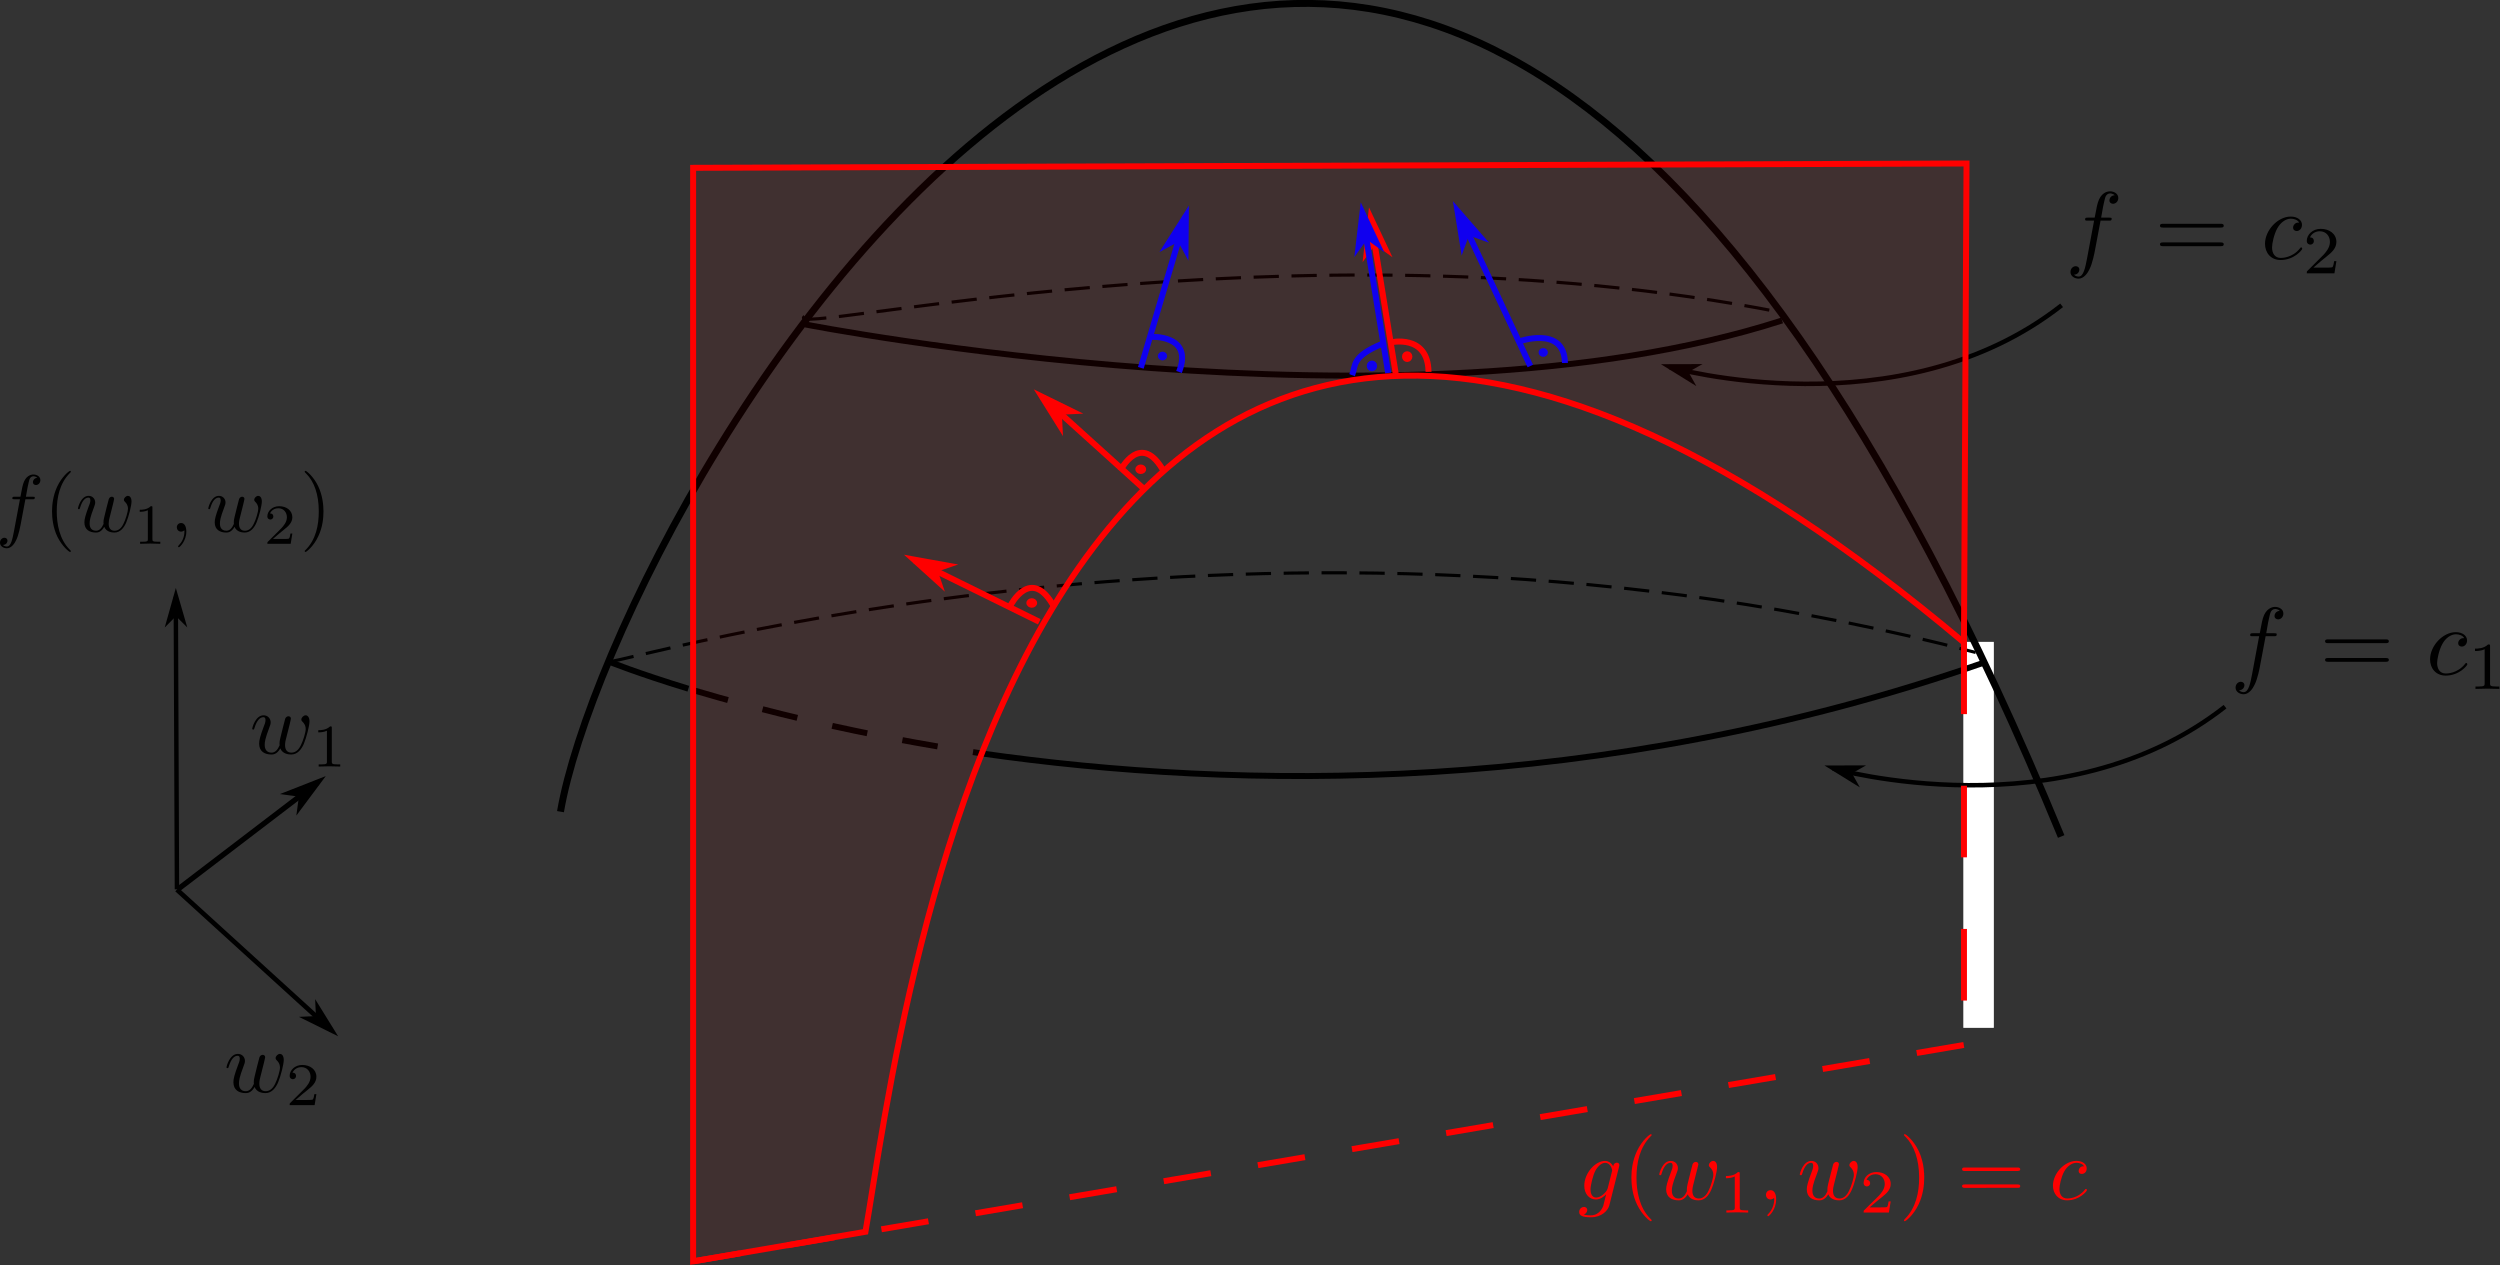 <?xml version="1.0" encoding="UTF-8" standalone="no"?>
<!-- Created with Inkscape (http://www.inkscape.org/) -->

<svg
   xmlns:ns0="http://www.iki.fi/pav/software/textext/"
   xmlns:dc="http://purl.org/dc/elements/1.1/"
   xmlns:cc="http://creativecommons.org/ns#"
   xmlns:rdf="http://www.w3.org/1999/02/22-rdf-syntax-ns#"
   xmlns:svg="http://www.w3.org/2000/svg"
   xmlns="http://www.w3.org/2000/svg"
   xmlns:sodipodi="http://sodipodi.sourceforge.net/DTD/sodipodi-0.dtd"
   xmlns:inkscape="http://www.inkscape.org/namespaces/inkscape"
   version="1.1"
   id="svg2"
   xml:space="preserve"
   width="418.844"
   height="211.966"
   viewBox="0 0 418.844 211.966"
   sodipodi:docname="lagrange_objfunction_constrained.svg"
   inkscape:version="0.92.3 (2405546, 2018-03-11)"><rect x="0" y="0" width="418.844" height="211.966" fill="#333333" stroke="none"/><sodipodi:namedview
     pagecolor="#ffffff"
     bordercolor="#666666"
     borderopacity="1"
     objecttolerance="10"
     gridtolerance="10"
     guidetolerance="10"
     inkscape:pageopacity="0"
     inkscape:pageshadow="2"
     inkscape:window-width="1533"
     inkscape:window-height="845"
     id="namedview4"
     showgrid="false"
     inkscape:zoom="1.8502542"
     inkscape:cx="217.94233"
     inkscape:cy="139.64066"
     inkscape:window-x="67"
     inkscape:window-y="27"
     inkscape:window-maximized="1"
     inkscape:current-layer="g10" /><defs
     id="defs6" /><g
     transform="matrix(1.333,0,0,1.333,0,-1.3002613e-4)"
     inkscape:label="lagrange_objfunction_constrained"
     inkscape:groupmode="layer"
     id="g10"><g
   id="g12"><g
     id="g34" /><g
     id="g38"><path
       inkscape:connector-curvature="0"
       id="path40"
       style="fill:#ffffff;fill-opacity:1;fill-rule:nonzero;stroke:#ffffff;stroke-width:0.163;stroke-linecap:butt;stroke-linejoin:miter;stroke-miterlimit:4;stroke-dasharray:none;stroke-opacity:1"
       d="m 246.84,80.754 h 3.672 v 48.348 h -3.672 z" /></g><g
     id="g46"><path
       inkscape:connector-curvature="0"
       id="path48"
       style="fill:none;stroke:#000000;stroke-width:0.559;stroke-linecap:butt;stroke-linejoin:miter;stroke-miterlimit:4;stroke-dasharray:none;stroke-opacity:1"
       d="M 22.238,111.777 22.094,75.004" /></g><g
     transform="matrix(0.004,1,-1,0.004,0,0)"
     id="g50"><path
       inkscape:connector-curvature="0"
       id="path52"
       style="fill:#000000;fill-opacity:1;fill-rule:evenodd;stroke:#000000;stroke-width:0.298;stroke-linecap:butt;stroke-linejoin:miter;stroke-miterlimit:4;stroke-dasharray:none;stroke-opacity:1"
       d="m 77.323,-21.806 1.117,-1.116 -3.91,1.117 3.91,1.117 z" /></g><g
     id="g54"><path
       inkscape:connector-curvature="0"
       id="path56"
       style="fill:none;stroke:#000000;stroke-width:0.67;stroke-linecap:butt;stroke-linejoin:miter;stroke-miterlimit:4;stroke-dasharray:none;stroke-opacity:1"
       d="M 22.336,111.785 39.93,98.352" /></g><g
     transform="matrix(-1,0.763,-0.763,-1,0,0)"
     id="g58"><path
       inkscape:connector-curvature="0"
       id="path60"
       style="fill:#000000;fill-opacity:1;fill-rule:evenodd;stroke:#000000;stroke-width:0.284;stroke-linecap:butt;stroke-linejoin:miter;stroke-miterlimit:4;stroke-dasharray:none;stroke-opacity:1"
       d="m 24.338,-81.397 1.066,-1.065 -3.727,1.065 3.727,1.064 z" /></g><g
     id="g62"><path
       inkscape:connector-curvature="0"
       id="path64"
       style="fill:none;stroke:#000000;stroke-width:0.595;stroke-linecap:butt;stroke-linejoin:miter;stroke-miterlimit:4;stroke-dasharray:none;stroke-opacity:1"
       d="m 22.23,111.809 19.399,17.656" /></g><g
     transform="matrix(-1,-0.91,0.91,-1,0,0)"
     id="g66"><path
       inkscape:connector-curvature="0"
       id="path68"
       style="fill:#000000;fill-opacity:1;fill-rule:evenodd;stroke:#000000;stroke-width:0.235;stroke-linecap:butt;stroke-linejoin:miter;stroke-miterlimit:4;stroke-dasharray:none;stroke-opacity:1"
       d="m -85.455,-50.091 0.88,-0.879 -3.078,0.88 3.077,0.879 z" /></g><path
     inkscape:connector-curvature="0"
     id="path70"
     style="fill:#000000;fill-opacity:1;fill-rule:nonzero;stroke:none"
     d="m 36.41,91.027 c 0.051,-0.238 0.152,-0.648 0.152,-0.715 0,-0.187 -0.152,-0.289 -0.308,-0.289 -0.137,0 -0.324,0.086 -0.41,0.305 -0.032,0.07 -0.543,2.152 -0.614,2.442 -0.085,0.324 -0.101,0.511 -0.101,0.714 0,0.121 0,0.137 0.016,0.188 -0.254,0.582 -0.579,0.922 -1.004,0.922 -0.871,0 -0.871,-0.801 -0.871,-0.989 0,-0.339 0.05,-0.769 0.562,-2.117 0.121,-0.324 0.188,-0.476 0.188,-0.699 0,-0.477 -0.36,-0.887 -0.887,-0.887 -1.039,0 -1.434,1.586 -1.434,1.672 0,0.121 0.102,0.121 0.121,0.121 0.118,0 0.118,-0.035 0.168,-0.207 0.309,-1.004 0.719,-1.347 1.11,-1.347 0.105,0 0.273,0.019 0.273,0.359 0,0.273 -0.117,0.582 -0.203,0.77 -0.48,1.277 -0.598,1.773 -0.598,2.199 0,0.988 0.715,1.363 1.535,1.363 0.188,0 0.7,0 1.125,-0.766 0.29,0.7 1.043,0.766 1.368,0.766 0.816,0 1.297,-0.68 1.586,-1.328 0.355,-0.856 0.714,-2.32 0.714,-2.832 0,-0.598 -0.289,-0.77 -0.476,-0.77 -0.274,0 -0.547,0.289 -0.547,0.532 0,0.136 0.07,0.203 0.152,0.289 0.121,0.117 0.395,0.39 0.395,0.922 0,0.375 -0.309,1.433 -0.598,1.996 -0.273,0.578 -0.664,0.953 -1.195,0.953 -0.512,0 -0.801,-0.324 -0.801,-0.953 0,-0.293 0.07,-0.633 0.121,-0.786 z" /><path
     inkscape:connector-curvature="0"
     id="path72"
     style="fill:#000000;fill-opacity:1;fill-rule:nonzero;stroke:none"
     d="m 41.703,91.5 c 0,-0.203 0,-0.203 -0.219,-0.203 -0.496,0.476 -1.179,0.476 -1.484,0.476 v 0.274 c 0.168,0 0.68,0 1.09,-0.207 v 3.875 c 0,0.254 0,0.359 -0.75,0.359 h -0.289 v 0.27 c 0.137,0 1.074,-0.032 1.347,-0.032 0.239,0 1.196,0.032 1.364,0.032 v -0.27 h -0.289 c -0.77,0 -0.77,-0.105 -0.77,-0.359 z" /><path
     inkscape:connector-curvature="0"
     id="path74"
     style="fill:#000000;fill-opacity:1;fill-rule:nonzero;stroke:none"
     d="m 33.172,133.582 c 0.051,-0.238 0.156,-0.648 0.156,-0.715 0,-0.187 -0.156,-0.289 -0.308,-0.289 -0.137,0 -0.325,0.082 -0.411,0.305 -0.035,0.07 -0.547,2.148 -0.613,2.441 -0.086,0.324 -0.101,0.512 -0.101,0.715 0,0.121 0,0.137 0.015,0.188 -0.254,0.582 -0.578,0.921 -1.008,0.921 -0.867,0 -0.867,-0.8 -0.867,-0.988 0,-0.344 0.051,-0.769 0.563,-2.117 0.117,-0.324 0.187,-0.477 0.187,-0.699 0,-0.477 -0.359,-0.887 -0.887,-0.887 -1.043,0 -1.433,1.586 -1.433,1.672 0,0.121 0.101,0.121 0.121,0.121 0.117,0 0.117,-0.035 0.168,-0.207 0.308,-1.008 0.719,-1.348 1.109,-1.348 0.102,0 0.274,0.016 0.274,0.36 0,0.273 -0.121,0.578 -0.203,0.765 -0.481,1.282 -0.598,1.778 -0.598,2.203 0,0.989 0.715,1.364 1.535,1.364 0.188,0 0.699,0 1.125,-0.766 0.289,0.699 1.039,0.766 1.363,0.766 0.821,0 1.297,-0.684 1.59,-1.332 0.356,-0.852 0.715,-2.321 0.715,-2.832 0,-0.594 -0.289,-0.766 -0.476,-0.766 -0.274,0 -0.547,0.289 -0.547,0.527 0,0.137 0.066,0.207 0.152,0.293 0.121,0.118 0.395,0.391 0.395,0.918 0,0.375 -0.309,1.434 -0.598,1.996 -0.274,0.582 -0.664,0.957 -1.195,0.957 -0.512,0 -0.801,-0.324 -0.801,-0.957 0,-0.289 0.066,-0.629 0.117,-0.785 z" /><path
     inkscape:connector-curvature="0"
     id="path76"
     style="fill:#000000;fill-opacity:1;fill-rule:nonzero;stroke:none"
     d="m 39.766,137.516 h -0.254 c -0.02,0.172 -0.106,0.617 -0.207,0.683 -0.051,0.051 -0.629,0.051 -0.75,0.051 h -1.399 c 0.801,-0.699 1.074,-0.922 1.52,-1.277 0.562,-0.446 1.09,-0.922 1.09,-1.641 0,-0.918 -0.801,-1.484 -1.774,-1.484 -0.937,0 -1.586,0.668 -1.586,1.367 0,0.375 0.324,0.426 0.41,0.426 0.168,0 0.391,-0.137 0.391,-0.411 0,-0.136 -0.051,-0.41 -0.445,-0.41 0.242,-0.527 0.754,-0.699 1.109,-0.699 0.77,0 1.16,0.598 1.16,1.211 0,0.668 -0.476,1.18 -0.715,1.453 l -1.824,1.824 c -0.086,0.067 -0.086,0.086 -0.086,0.289 h 3.137 z" /><path
     inkscape:connector-curvature="0"
     id="path78"
     style="fill:#000000;fill-opacity:1;fill-rule:nonzero;stroke:none"
     d="M 3.191,62.75 H 4.07 c 0.207,0 0.305,0 0.305,-0.207 0,-0.113 -0.098,-0.113 -0.273,-0.113 H 3.258 l 0.207,-1.164 c 0.047,-0.207 0.191,-0.926 0.254,-1.055 0.078,-0.191 0.254,-0.352 0.48,-0.352 0.031,0 0.301,0 0.492,0.196 -0.445,0.031 -0.558,0.398 -0.558,0.539 0,0.242 0.191,0.367 0.383,0.367 0.273,0 0.558,-0.238 0.558,-0.621 0,-0.461 -0.461,-0.703 -0.875,-0.703 -0.351,0 -0.992,0.191 -1.293,1.199 C 2.84,61.043 2.809,61.152 2.57,62.43 H 1.867 c -0.207,0 -0.32,0 -0.32,0.191 0,0.129 0.098,0.129 0.289,0.129 h 0.672 l -0.754,4.023 c -0.192,0.989 -0.367,1.915 -0.891,1.915 -0.051,0 -0.289,0 -0.496,-0.192 0.481,-0.031 0.574,-0.398 0.574,-0.543 0,-0.238 -0.191,-0.367 -0.382,-0.367 -0.27,0 -0.559,0.238 -0.559,0.621 0,0.449 0.445,0.703 0.863,0.703 0.559,0 0.973,-0.605 1.149,-0.988 0.336,-0.637 0.558,-1.867 0.574,-1.949 z" /><path
     inkscape:connector-curvature="0"
     id="path80"
     style="fill:#000000;fill-opacity:1;fill-rule:nonzero;stroke:none"
     d="m 8.902,69.262 c 0,-0.032 0,-0.047 -0.175,-0.223 -1.262,-1.277 -1.594,-3.207 -1.594,-4.773 0,-1.77 0.383,-3.543 1.644,-4.805 0.125,-0.125 0.125,-0.141 0.125,-0.176 0,-0.078 -0.031,-0.109 -0.093,-0.109 -0.114,0 -1.024,0.703 -1.629,1.996 -0.512,1.117 -0.641,2.25 -0.641,3.094 0,0.8 0.113,2.027 0.672,3.191 0.621,1.246 1.484,1.918 1.598,1.918 0.062,0 0.093,-0.031 0.093,-0.113 z" /><path
     inkscape:connector-curvature="0"
     id="path82"
     style="fill:#000000;fill-opacity:1;fill-rule:nonzero;stroke:none"
     d="m 14.199,63.371 c 0.051,-0.223 0.145,-0.605 0.145,-0.668 0,-0.176 -0.145,-0.273 -0.285,-0.273 -0.129,0 -0.305,0.082 -0.383,0.289 -0.035,0.062 -0.512,2.011 -0.574,2.281 -0.082,0.305 -0.098,0.48 -0.098,0.672 0,0.109 0,0.129 0.016,0.176 -0.239,0.543 -0.543,0.859 -0.942,0.859 -0.812,0 -0.812,-0.75 -0.812,-0.926 0,-0.316 0.046,-0.715 0.527,-1.976 0.109,-0.305 0.172,-0.45 0.172,-0.657 0,-0.445 -0.332,-0.828 -0.828,-0.828 -0.973,0 -1.34,1.485 -1.34,1.563 0,0.113 0.094,0.113 0.109,0.113 0.114,0 0.114,-0.031 0.16,-0.191 0.289,-0.942 0.672,-1.262 1.039,-1.262 0.094,0 0.254,0.016 0.254,0.336 0,0.254 -0.109,0.543 -0.191,0.719 -0.445,1.195 -0.559,1.66 -0.559,2.058 0,0.926 0.672,1.278 1.438,1.278 0.176,0 0.652,0 1.055,-0.719 0.269,0.652 0.972,0.719 1.273,0.719 0.77,0 1.215,-0.641 1.484,-1.246 0.336,-0.797 0.672,-2.172 0.672,-2.649 0,-0.559 -0.269,-0.719 -0.445,-0.719 -0.258,0 -0.512,0.27 -0.512,0.492 0,0.129 0.063,0.192 0.145,0.274 0.109,0.109 0.367,0.367 0.367,0.863 0,0.348 -0.289,1.34 -0.559,1.867 -0.257,0.543 -0.625,0.891 -1.117,0.891 -0.48,0 -0.75,-0.301 -0.75,-0.891 0,-0.273 0.063,-0.593 0.11,-0.734 z" /><path
     inkscape:connector-curvature="0"
     id="path84"
     style="fill:#000000;fill-opacity:1;fill-rule:nonzero;stroke:none"
     d="m 19.156,63.812 c 0,-0.191 0,-0.191 -0.207,-0.191 -0.461,0.449 -1.101,0.449 -1.387,0.449 v 0.254 c 0.161,0 0.637,0 1.02,-0.191 v 3.625 c 0,0.238 0,0.332 -0.703,0.332 h -0.27 v 0.258 c 0.129,0 1.004,-0.032 1.262,-0.032 0.223,0 1.117,0.032 1.277,0.032 V 68.09 h -0.273 c -0.719,0 -0.719,-0.094 -0.719,-0.332 z" /><path
     inkscape:connector-curvature="0"
     id="path86"
     style="fill:#000000;fill-opacity:1;fill-rule:nonzero;stroke:none"
     d="m 23.418,66.805 c 0,-0.672 -0.254,-1.071 -0.652,-1.071 -0.336,0 -0.543,0.258 -0.543,0.543 0,0.274 0.207,0.543 0.543,0.543 0.109,0 0.254,-0.047 0.351,-0.129 0.031,-0.031 0.047,-0.031 0.047,-0.031 0.016,0 0.016,0 0.016,0.145 0,0.765 -0.352,1.371 -0.688,1.707 -0.109,0.113 -0.109,0.129 -0.109,0.16 0,0.078 0.047,0.113 0.094,0.113 0.113,0 0.941,-0.785 0.941,-1.98 z" /><path
     inkscape:connector-curvature="0"
     id="path88"
     style="fill:#000000;fill-opacity:1;fill-rule:nonzero;stroke:none"
     d="m 30.578,63.371 c 0.051,-0.223 0.145,-0.605 0.145,-0.668 0,-0.176 -0.145,-0.273 -0.285,-0.273 -0.129,0 -0.305,0.082 -0.387,0.289 -0.031,0.062 -0.508,2.011 -0.574,2.281 -0.079,0.305 -0.094,0.48 -0.094,0.672 0,0.109 0,0.129 0.015,0.176 -0.238,0.543 -0.543,0.859 -0.941,0.859 -0.816,0 -0.816,-0.75 -0.816,-0.926 0,-0.316 0.05,-0.715 0.527,-1.976 0.113,-0.305 0.176,-0.45 0.176,-0.657 0,-0.445 -0.336,-0.828 -0.828,-0.828 -0.973,0 -1.34,1.485 -1.34,1.563 0,0.113 0.094,0.113 0.109,0.113 0.113,0 0.113,-0.031 0.16,-0.191 0.289,-0.942 0.672,-1.262 1.039,-1.262 0.094,0 0.254,0.016 0.254,0.336 0,0.254 -0.113,0.543 -0.191,0.719 -0.445,1.195 -0.559,1.66 -0.559,2.058 0,0.926 0.672,1.278 1.438,1.278 0.176,0 0.652,0 1.051,-0.719 0.273,0.652 0.976,0.719 1.277,0.719 0.766,0 1.215,-0.641 1.484,-1.246 0.336,-0.797 0.672,-2.172 0.672,-2.649 0,-0.559 -0.273,-0.719 -0.449,-0.719 -0.254,0 -0.508,0.27 -0.508,0.492 0,0.129 0.063,0.192 0.141,0.274 0.113,0.109 0.367,0.367 0.367,0.863 0,0.348 -0.285,1.34 -0.559,1.867 -0.254,0.543 -0.621,0.891 -1.117,0.891 -0.476,0 -0.75,-0.301 -0.75,-0.891 0,-0.273 0.067,-0.593 0.113,-0.734 z" /><path
     inkscape:connector-curvature="0"
     id="path90"
     style="fill:#000000;fill-opacity:1;fill-rule:nonzero;stroke:none"
     d="m 36.742,67.055 h -0.238 c -0.016,0.16 -0.094,0.574 -0.192,0.636 -0.046,0.047 -0.589,0.047 -0.703,0.047 h -1.308 c 0.75,-0.652 1.008,-0.859 1.422,-1.195 0.527,-0.414 1.019,-0.863 1.019,-1.531 0,-0.864 -0.75,-1.391 -1.656,-1.391 -0.879,0 -1.484,0.625 -1.484,1.277 0,0.352 0.3,0.399 0.382,0.399 0.157,0 0.368,-0.125 0.368,-0.383 0,-0.125 -0.051,-0.383 -0.418,-0.383 0.226,-0.496 0.703,-0.652 1.039,-0.652 0.718,0 1.086,0.559 1.086,1.133 0,0.621 -0.45,1.101 -0.672,1.355 l -1.707,1.707 c -0.078,0.067 -0.078,0.082 -0.078,0.274 h 2.933 z" /><path
     inkscape:connector-curvature="0"
     id="path92"
     style="fill:#000000;fill-opacity:1;fill-rule:nonzero;stroke:none"
     d="m 40.656,64.266 c 0,-0.782 -0.113,-2.012 -0.672,-3.176 -0.605,-1.246 -1.484,-1.914 -1.578,-1.914 -0.066,0 -0.113,0.047 -0.113,0.109 0,0.035 0,0.051 0.191,0.242 1.008,1.004 1.582,2.618 1.582,4.739 0,1.757 -0.367,3.543 -1.628,4.82 -0.145,0.129 -0.145,0.144 -0.145,0.176 0,0.066 0.047,0.113 0.113,0.113 0.094,0 1.02,-0.703 1.61,-1.996 0.527,-1.117 0.64,-2.25 0.64,-3.113 z" /><g
     id="g98"><path
       inkscape:connector-curvature="0"
       id="path100"
       style="fill:none;stroke:#000000;stroke-width:0.75;stroke-linecap:butt;stroke-linejoin:miter;stroke-miterlimit:4;stroke-dasharray:none;stroke-opacity:1"
       d="m 101.224,40.779 c 0,0 75.333,14.797 122.759,-0.502"
       sodipodi:nodetypes="cc" /></g><g
     id="g102"><path
       inkscape:connector-curvature="0"
       id="path104"
       style="fill:none;stroke:#000000;stroke-width:0.75;stroke-linecap:butt;stroke-linejoin:miter;stroke-miterlimit:4;stroke-dasharray:none;stroke-opacity:1"
       d="m 76.52,83.148 c 0,0 3.541,1.441 9.998,3.414"
       sodipodi:nodetypes="cc" /></g><g
     id="g106"><path
       inkscape:connector-curvature="0"
       id="path108"
       style="fill:none;stroke:#000000;stroke-width:0.397;stroke-linecap:butt;stroke-linejoin:miter;stroke-miterlimit:4;stroke-dasharray:3.175, 1.587;stroke-dashoffset:0;stroke-opacity:1"
       d="m 101.123,39.766 c -3.551,2.82 61.475,-12.6 122.759,-0.502"
       sodipodi:nodetypes="cc" /></g><g
     id="g110"><path
       inkscape:connector-curvature="0"
       id="path112"
       style="fill:none;stroke:#000000;stroke-width:0.397;stroke-linecap:butt;stroke-linejoin:miter;stroke-miterlimit:4;stroke-dasharray:3.175, 1.587;stroke-dashoffset:0;stroke-opacity:1"
       d="m 76.52,83.148 c 1.867,0.325 82.826,-24.48 171.792,-1.144"
       sodipodi:nodetypes="cc" /></g><path
     inkscape:connector-curvature="0"
     id="path114"
     style="fill:#000000;fill-opacity:1;fill-rule:nonzero;stroke:none"
     d="m 264.008,27.73 h 1.039 c 0.246,0 0.359,0 0.359,-0.246 0,-0.132 -0.113,-0.132 -0.32,-0.132 h -1.004 l 0.246,-1.379 c 0.059,-0.246 0.227,-1.094 0.301,-1.246 0.098,-0.227 0.305,-0.418 0.57,-0.418 0.035,0 0.36,0 0.586,0.23 -0.531,0.035 -0.664,0.469 -0.664,0.641 0,0.285 0.227,0.433 0.453,0.433 0.324,0 0.664,-0.281 0.664,-0.734 0,-0.551 -0.55,-0.832 -1.039,-0.832 -0.418,0 -1.172,0.226 -1.531,1.418 -0.078,0.242 -0.113,0.375 -0.398,1.887 h -0.832 c -0.247,0 -0.376,0 -0.376,0.226 0,0.152 0.114,0.152 0.34,0.152 h 0.793 l -0.886,4.762 c -0.231,1.172 -0.438,2.266 -1.059,2.266 -0.059,0 -0.34,0 -0.586,-0.227 0.566,-0.035 0.68,-0.472 0.68,-0.64 0,-0.286 -0.227,-0.434 -0.453,-0.434 -0.325,0 -0.664,0.281 -0.664,0.734 0,0.532 0.531,0.832 1.023,0.832 0.66,0 1.152,-0.718 1.359,-1.171 0.395,-0.754 0.661,-2.211 0.68,-2.305 z" /><path
     inkscape:connector-curvature="0"
     id="path116"
     style="fill:#000000;fill-opacity:1;fill-rule:nonzero;stroke:none"
     d="m 279.074,28.602 c 0.188,0 0.414,0 0.414,-0.231 0,-0.242 -0.226,-0.242 -0.394,-0.242 h -7.219 c -0.172,0 -0.398,0 -0.398,0.242 0,0.231 0.226,0.231 0.398,0.231 z m 0.02,2.339 c 0.168,0 0.394,0 0.394,-0.246 0,-0.226 -0.226,-0.226 -0.414,-0.226 h -7.199 c -0.172,0 -0.398,0 -0.398,0.226 0,0.246 0.226,0.246 0.398,0.246 z" /><path
     inkscape:connector-curvature="0"
     id="path118"
     style="fill:#000000;fill-opacity:1;fill-rule:nonzero;stroke:none"
     d="m 288.965,27.977 c -0.211,0 -0.36,0 -0.531,0.152 -0.207,0.187 -0.227,0.394 -0.227,0.473 0,0.3 0.227,0.433 0.453,0.433 0.34,0 0.664,-0.305 0.664,-0.777 0,-0.586 -0.57,-1.039 -1.418,-1.039 -1.625,0 -3.23,1.722 -3.23,3.422 0,1.093 0.699,2.039 1.965,2.039 1.718,0 2.718,-1.285 2.718,-1.414 0,-0.078 -0.054,-0.172 -0.132,-0.172 -0.075,0 -0.094,0.039 -0.168,0.133 -0.946,1.191 -2.27,1.191 -2.399,1.191 -0.758,0 -1.098,-0.586 -1.098,-1.324 0,-0.492 0.247,-1.664 0.661,-2.399 0.379,-0.699 1.039,-1.211 1.703,-1.211 0.394,0 0.867,0.153 1.039,0.493 z" /><path
     inkscape:connector-curvature="0"
     id="path120"
     style="fill:#000000;fill-opacity:1;fill-rule:nonzero;stroke:none"
     d="m 293.648,32.824 h -0.281 c -0.019,0.192 -0.113,0.68 -0.226,0.758 -0.059,0.055 -0.7,0.055 -0.832,0.055 h -1.551 c 0.887,-0.774 1.191,-1.02 1.683,-1.418 0.621,-0.489 1.207,-1.02 1.207,-1.813 0,-1.019 -0.886,-1.644 -1.964,-1.644 -1.039,0 -1.758,0.738 -1.758,1.511 0,0.418 0.359,0.473 0.453,0.473 0.191,0 0.437,-0.152 0.437,-0.453 0,-0.152 -0.058,-0.453 -0.492,-0.453 0.266,-0.586 0.832,-0.774 1.227,-0.774 0.851,0 1.285,0.661 1.285,1.34 0,0.739 -0.527,1.305 -0.793,1.606 l -2.023,2.023 c -0.094,0.074 -0.094,0.094 -0.094,0.32 h 3.476 z" /><path
     inkscape:connector-curvature="0"
     id="path122"
     style="fill:#000000;fill-opacity:1;fill-rule:nonzero;stroke:none"
     d="m 284.754,79.961 h 1.039 c 0.246,0 0.359,0 0.359,-0.242 0,-0.133 -0.113,-0.133 -0.32,-0.133 h -1 l 0.242,-1.379 c 0.059,-0.246 0.227,-1.098 0.305,-1.25 0.094,-0.227 0.301,-0.414 0.566,-0.414 0.039,0 0.36,0 0.586,0.227 -0.531,0.039 -0.66,0.472 -0.66,0.64 0,0.285 0.227,0.438 0.453,0.438 0.321,0 0.66,-0.286 0.66,-0.739 0,-0.547 -0.546,-0.832 -1.039,-0.832 -0.414,0 -1.172,0.227 -1.531,1.418 -0.074,0.246 -0.113,0.379 -0.394,1.891 h -0.832 c -0.247,0 -0.379,0 -0.379,0.226 0,0.149 0.113,0.149 0.339,0.149 h 0.793 l -0.886,4.762 c -0.227,1.172 -0.434,2.269 -1.059,2.269 -0.058,0 -0.34,0 -0.586,-0.226 0.567,-0.039 0.68,-0.473 0.68,-0.645 0,-0.281 -0.227,-0.433 -0.453,-0.433 -0.321,0 -0.66,0.285 -0.66,0.738 0,0.527 0.527,0.832 1.019,0.832 0.66,0 1.152,-0.719 1.359,-1.172 0.399,-0.758 0.665,-2.211 0.68,-2.305 z" /><path
     inkscape:connector-curvature="0"
     id="path124"
     style="fill:#000000;fill-opacity:1;fill-rule:nonzero;stroke:none"
     d="m 299.82,80.832 c 0.192,0 0.418,0 0.418,-0.227 0,-0.246 -0.226,-0.246 -0.398,-0.246 h -7.219 c -0.168,0 -0.394,0 -0.394,0.246 0,0.227 0.226,0.227 0.394,0.227 z m 0.02,2.344 c 0.172,0 0.398,0 0.398,-0.246 0,-0.227 -0.226,-0.227 -0.418,-0.227 h -7.199 c -0.168,0 -0.394,0 -0.394,0.227 0,0.246 0.226,0.246 0.394,0.246 z" /><path
     inkscape:connector-curvature="0"
     id="path126"
     style="fill:#000000;fill-opacity:1;fill-rule:nonzero;stroke:none"
     d="m 309.711,80.207 c -0.207,0 -0.359,0 -0.527,0.152 -0.211,0.188 -0.227,0.399 -0.227,0.473 0,0.301 0.227,0.434 0.453,0.434 0.34,0 0.66,-0.301 0.66,-0.774 0,-0.586 -0.566,-1.039 -1.418,-1.039 -1.625,0 -3.23,1.719 -3.23,3.418 0,1.098 0.699,2.043 1.965,2.043 1.718,0 2.722,-1.285 2.722,-1.418 0,-0.074 -0.058,-0.172 -0.132,-0.172 -0.079,0 -0.094,0.039 -0.172,0.133 -0.946,1.191 -2.266,1.191 -2.399,1.191 -0.758,0 -1.097,-0.586 -1.097,-1.324 0,-0.488 0.246,-1.66 0.664,-2.398 0.375,-0.699 1.039,-1.207 1.699,-1.207 0.398,0 0.867,0.148 1.039,0.488 z" /><path
     inkscape:connector-curvature="0"
     id="path128"
     style="fill:#000000;fill-opacity:1;fill-rule:nonzero;stroke:none"
     d="m 312.961,81.223 c 0,-0.227 0,-0.227 -0.246,-0.227 -0.547,0.527 -1.305,0.527 -1.645,0.527 v 0.301 c 0.192,0 0.758,0 1.211,-0.226 v 4.289 c 0,0.285 0,0.398 -0.832,0.398 h -0.32 v 0.301 c 0.148,0 1.187,-0.035 1.492,-0.035 0.266,0 1.32,0.035 1.512,0.035 v -0.301 h -0.321 c -0.851,0 -0.851,-0.113 -0.851,-0.398 z" /><g
     id="g130"><path
       inkscape:connector-curvature="0"
       id="path132"
       style="fill:none;stroke:#000000;stroke-width:0.567;stroke-linecap:butt;stroke-linejoin:miter;stroke-miterlimit:4;stroke-dasharray:none;stroke-opacity:1"
       d="m 259.113,38.375 c -20.351,15.965 -49.285,7.766 -49.285,7.766" /></g><g
     transform="matrix(1,0.283,-0.283,1,0,0)"
     id="g134"><path
       inkscape:connector-curvature="0"
       id="path136"
       style="fill:#000000;fill-opacity:1;fill-rule:evenodd;stroke:#000000;stroke-width:0.291;stroke-linecap:butt;stroke-linejoin:miter;stroke-miterlimit:4;stroke-dasharray:none;stroke-opacity:1"
       d="m 208.523,-12.316 1.088,-1.093 -3.815,1.092 3.816,1.091 z" /></g><g
     id="g138"><path
       inkscape:connector-curvature="0"
       id="path140"
       style="fill:none;stroke:#000000;stroke-width:0.567;stroke-linecap:butt;stroke-linejoin:miter;stroke-miterlimit:4;stroke-dasharray:none;stroke-opacity:1"
       d="m 279.652,88.82 c -20.351,15.965 -49.285,7.77 -49.285,7.77" /></g><g
     transform="matrix(1,0.283,-0.283,1,0,0)"
     id="g142"><path
       inkscape:connector-curvature="0"
       id="path144"
       style="fill:#000000;fill-opacity:1;fill-rule:evenodd;stroke:#000000;stroke-width:0.291;stroke-linecap:butt;stroke-linejoin:miter;stroke-miterlimit:4;stroke-dasharray:none;stroke-opacity:1"
       d="m 240.765,28.995 1.09,-1.09 -3.816,1.089 3.816,1.09 z" /></g><g
     id="g146"><path
       inkscape:connector-curvature="0"
       id="path148"
       style="fill:none;stroke:#0000ff;stroke-width:0.75;stroke-linecap:butt;stroke-linejoin:miter;stroke-miterlimit:4;stroke-dasharray:none;stroke-opacity:1"
       d="m 143.383,46.234 5.625,-19.015" /></g><g
     transform="matrix(-0.296,1,-1,-0.296,0,0)"
     id="g150"><path
       inkscape:connector-curvature="0"
       id="path152"
       style="fill:#0000ff;fill-opacity:1;fill-rule:evenodd;stroke:#0000ff;stroke-width:0.384;stroke-linecap:butt;stroke-linejoin:miter;stroke-miterlimit:4;stroke-dasharray:none;stroke-opacity:1"
       d="m -12.623,-144.423 1.438,-1.437 -5.032,1.438 5.035,1.436 z" /></g><g
     id="g154"><path
       inkscape:connector-curvature="0"
       id="path156"
       style="fill:none;stroke:#0000ff;stroke-width:0.75;stroke-linecap:butt;stroke-linejoin:miter;stroke-miterlimit:4;stroke-dasharray:none;stroke-opacity:1"
       d="m 144.566,42.336 c 0,0 5.493,-0.336 3.618,4.418" /></g><g
     id="g158"><path
       inkscape:connector-curvature="0"
       id="path160"
       style="fill:#aad400;fill-opacity:1;fill-rule:nonzero;stroke:#0000ff;stroke-width:0.567;stroke-linecap:butt;stroke-linejoin:miter;stroke-miterlimit:4;stroke-dasharray:none;stroke-opacity:1"
       d="m 146.41,44.746 c 0,0.149 -0.137,0.27 -0.301,0.27 -0.168,0 -0.304,-0.121 -0.304,-0.27 0,-0.148 0.136,-0.266 0.304,-0.266 0.164,0 0.301,0.118 0.301,0.266 z" /></g><g
     id="g162"
     transform="translate(0.43,0.717)"><path
       inkscape:connector-curvature="0"
       id="path164"
       style="fill:none;stroke:#0000ff;stroke-width:0.75;stroke-linecap:butt;stroke-linejoin:miter;stroke-miterlimit:4;stroke-dasharray:none;stroke-opacity:1"
       d="M 191.906,45.289 183.199,26.672" /></g><g
     transform="matrix(0.468,1,-1,0.468,0,0)"
     id="g166"><path
       inkscape:connector-curvature="0"
       id="path168"
       style="fill:#0000ff;fill-opacity:1;fill-rule:evenodd;stroke:#0000ff;stroke-width:0.362;stroke-linecap:butt;stroke-linejoin:miter;stroke-miterlimit:4;stroke-dasharray:none;stroke-opacity:1"
       d="m 94.902,-140.094 1.358,-1.357 -4.756,1.358 4.754,1.36 z" /></g><g
     id="g170"
     transform="translate(0.932,1.147)"><path
       inkscape:connector-curvature="0"
       id="path172"
       style="fill:none;stroke:#0000ff;stroke-width:0.75;stroke-linecap:butt;stroke-linejoin:miter;stroke-miterlimit:4;stroke-dasharray:none;stroke-opacity:1"
       d="m 189.82,41.82 c 0,0 5.868,-2.168 5.934,2.653" /></g><g
     id="g174"
     transform="translate(0.717,1.218)"><path
       inkscape:connector-curvature="0"
       id="path176"
       style="fill:#aad400;fill-opacity:1;fill-rule:nonzero;stroke:#0000ff;stroke-width:0.567;stroke-linecap:butt;stroke-linejoin:miter;stroke-miterlimit:4;stroke-dasharray:none;stroke-opacity:1"
       d="m 193.547,43.078 c 0,0.149 -0.137,0.27 -0.301,0.27 -0.168,0 -0.305,-0.121 -0.305,-0.27 0,-0.148 0.137,-0.266 0.305,-0.266 0.164,0 0.301,0.118 0.301,0.266 z" /></g><g
     id="g190"><path
       inkscape:connector-curvature="0"
       id="path192"
       style="fill:none;stroke:#ff0000;stroke-width:0.75;stroke-linecap:butt;stroke-linejoin:miter;stroke-miterlimit:4;stroke-dasharray:none;stroke-opacity:1"
       d="m 175.414,46.914 -2.66,-16.352" /></g><g
     transform="matrix(0.163,1,-1,0.163,0,0)"
     id="g194"><path
       inkscape:connector-curvature="0"
       id="path196"
       style="fill:#ff0000;fill-opacity:1;fill-rule:evenodd;stroke:#ff0000;stroke-width:0.395;stroke-linecap:butt;stroke-linejoin:miter;stroke-miterlimit:4;stroke-dasharray:none;stroke-opacity:1"
       d="m 57.127,-163.471 1.482,-1.482 -5.182,1.483 5.182,1.478 z" /></g><g
     id="g198"><path
       inkscape:connector-curvature="0"
       id="path200"
       style="fill:none;stroke:#ff0000;stroke-width:0.75;stroke-linecap:butt;stroke-linejoin:miter;stroke-miterlimit:4;stroke-dasharray:none;stroke-opacity:1"
       d="m 174.738,43.039 c 0,0 4.739,-1.125 4.805,3.695" /></g><g
     id="g202"
     transform="translate(0.101,0.608)"><path
       inkscape:connector-curvature="0"
       id="path204"
       style="fill:none;stroke:#0000ff;stroke-width:0.75;stroke-linecap:butt;stroke-linejoin:miter;stroke-miterlimit:4;stroke-dasharray:none;stroke-opacity:1"
       d="M 174.371,46.273 171.234,26.961" /></g><g
     transform="matrix(0.163,1,-1,0.163,0,0)"
     id="g206"><path
       inkscape:connector-curvature="0"
       id="path208"
       style="fill:#0000ff;fill-opacity:1;fill-rule:evenodd;stroke:#0000ff;stroke-width:0.395;stroke-linecap:butt;stroke-linejoin:miter;stroke-miterlimit:4;stroke-dasharray:none;stroke-opacity:1"
       d="m 56.338,-162.56 1.483,-1.482 -5.182,1.482 5.181,1.479 z" /></g><g
     id="g210"><path
       inkscape:connector-curvature="0"
       id="path212"
       style="fill:none;stroke:#0000ff;stroke-width:0.75;stroke-linecap:butt;stroke-linejoin:miter;stroke-miterlimit:4;stroke-dasharray:none;stroke-opacity:1"
       d="m 173.723,43.211 c -3.903,1.625 -3.305,2.723 -3.782,3.945" /></g><g
     id="g214"
     transform="translate(0.101,0.608)"><path
       inkscape:connector-curvature="0"
       id="path216"
       style="fill:#0000ff;fill-opacity:1;fill-rule:nonzero;stroke:#0000ff;stroke-width:0.82;stroke-linecap:butt;stroke-linejoin:miter;stroke-miterlimit:4;stroke-dasharray:none;stroke-opacity:1"
       d="m 172.574,45.383 c 0,0.148 -0.109,0.269 -0.242,0.269 -0.137,0 -0.246,-0.121 -0.246,-0.269 0,-0.145 0.109,-0.266 0.246,-0.266 0.133,0 0.242,0.121 0.242,0.266 z" /></g><g
     id="g218"><path
       inkscape:connector-curvature="0"
       id="path220"
       style="fill:#ff0000;fill-opacity:1;fill-rule:nonzero;stroke:#ff0000;stroke-width:0.82;stroke-linecap:butt;stroke-linejoin:miter;stroke-miterlimit:4;stroke-dasharray:none;stroke-opacity:1"
       d="m 177.105,44.82 c 0,0.149 -0.109,0.27 -0.246,0.27 -0.132,0 -0.242,-0.121 -0.242,-0.27 0,-0.148 0.11,-0.265 0.242,-0.265 0.137,0 0.246,0.117 0.246,0.265 z" /></g><g
     id="g222" /><g
     id="g226"
     transform="translate(-3)"><path
       inkscape:connector-curvature="0"
       id="path228"
       style="fill:none;stroke:#ff0000;stroke-width:0.75;stroke-linecap:butt;stroke-linejoin:miter;stroke-miterlimit:4;stroke-dasharray:none;stroke-opacity:1"
       d="m 143.812,59.133 c 0,0 2.614,-5.145 5.516,0.226" /></g><g
     id="g246"
     transform="translate(-3)"><path
       inkscape:connector-curvature="0"
       id="path248"
       style="fill:none;stroke:#ff0000;stroke-width:0.75;stroke-linecap:butt;stroke-linejoin:miter;stroke-miterlimit:4;stroke-dasharray:none;stroke-opacity:1"
       d="M 146.836,61.504 134.039,49.941" /></g><g
     transform="matrix(1,0.903,-0.903,1,-3,-3.7500001e-8)"
     id="g250"><path
       inkscape:connector-curvature="0"
       id="path252"
       style="fill:#ff0000;fill-opacity:1;fill-rule:evenodd;stroke:#ff0000;stroke-width:0.297;stroke-linecap:butt;stroke-linejoin:miter;stroke-miterlimit:4;stroke-dasharray:none;stroke-opacity:1"
       d="m 100.887,-39.169 1.114,-1.112 -3.897,1.114 3.897,1.113 z" /></g><g
     id="g258"
     transform="translate(-3)"><path
       inkscape:connector-curvature="0"
       id="path260"
       style="fill:#ff0000;fill-opacity:1;fill-rule:nonzero;stroke:#ff0000;stroke-width:0.351;stroke-linecap:butt;stroke-linejoin:miter;stroke-miterlimit:4;stroke-dasharray:none;stroke-opacity:1"
       d="m 146.879,58.98 c 0,0.235 -0.227,0.422 -0.504,0.422 -0.277,0 -0.504,-0.187 -0.504,-0.422 0,-0.234 0.227,-0.425 0.504,-0.425 0.277,0 0.504,0.191 0.504,0.425 z" /></g><g
     id="g94"
     style="fill:none"><path
       inkscape:connector-curvature="0"
       id="path96"
       style="fill:none;stroke:#000000;stroke-width:0.876;stroke-linecap:butt;stroke-linejoin:miter;stroke-miterlimit:4;stroke-dasharray:none;stroke-opacity:1"
       d="M 70.444,102.014 C 77.198,62.772 171.454,-107.299 259.059,105.137"
       sodipodi:nodetypes="cc" /></g><path
     inkscape:connector-curvature="0"
     id="path104-7"
     style="fill:none;stroke:#000000;stroke-width:0.75;stroke-linecap:butt;stroke-linejoin:miter;stroke-miterlimit:4;stroke-dasharray:none;stroke-opacity:1"
     d="m 123.371,94.691 c 31.89,4.575 77.633,5.447 126.019,-11.425"
     sodipodi:nodetypes="cc" /><path
     style="fill:none;stroke:#ff0000;stroke-width:0.75;stroke-linecap:butt;stroke-linejoin:miter;stroke-miterlimit:4;stroke-dasharray:9, 9;stroke-dashoffset:0;stroke-opacity:1"
     d="M 246.84,80.754 V 131.333"
     id="path943"
     inkscape:connector-curvature="0" /><g
     id="g102-3"><path
       inkscape:connector-curvature="0"
       id="path104-6"
       style="fill:none;stroke:#000000;stroke-width:0.75;stroke-linecap:butt;stroke-linejoin:miter;stroke-miterlimit:4;stroke-dasharray:4.5, 4.5;stroke-dashoffset:0;stroke-opacity:1"
       d="m 87.166,86.751 c 7.997,2.392 21.159,5.725 36.205,7.94"
       sodipodi:nodetypes="cc" /></g><path
     style="fill:#ff0000;fill-opacity:0.064;stroke:#ff0000;stroke-width:0.75px;stroke-linecap:butt;stroke-linejoin:miter;stroke-opacity:1"
     d="M 87.116,21.092 247.162,20.549 246.84,80.754 C 129.783,-17.689 113.259,129.376 108.776,154.815 l -21.66,3.715 z"
     id="path941"
     inkscape:connector-curvature="0"
     sodipodi:nodetypes="cccccc" /><g
     transform="matrix(1,0.492,-0.492,1,-3.299,-3.295)"
     id="g242"><path
       inkscape:connector-curvature="0"
       id="path244"
       style="fill:#ff0000;fill-opacity:1;fill-rule:evenodd;stroke:#ff0000;stroke-width:0.359;stroke-linecap:butt;stroke-linejoin:miter;stroke-miterlimit:4;stroke-dasharray:none;stroke-opacity:1"
       d="m 127.067,12.471 1.345,-1.346 -4.708,1.346 4.709,1.345 z" /></g><g
     transform="translate(-3.299,-3.295)"
     id="g988"><g
       id="g234"><path
         d="m 133.477,79.082 c 0,0.23 -0.223,0.422 -0.5,0.422 -0.278,0 -0.504,-0.192 -0.504,-0.422 0,-0.234 0.226,-0.426 0.504,-0.426 0.277,0 0.5,0.192 0.5,0.426 z"
         style="fill:#ff0000;fill-opacity:1;fill-rule:nonzero;stroke:#ff0000;stroke-width:0.351;stroke-linecap:butt;stroke-linejoin:miter;stroke-miterlimit:4;stroke-dasharray:none;stroke-opacity:1"
         id="path236"
         inkscape:connector-curvature="0" /></g><g
       id="g238"><path
         d="M 133.922,81.445 118.234,73.719"
         style="fill:none;stroke:#ff0000;stroke-width:0.75;stroke-linecap:butt;stroke-linejoin:miter;stroke-miterlimit:4;stroke-dasharray:none;stroke-opacity:1"
         id="path240"
         inkscape:connector-curvature="0" /></g><g
       id="g254"><path
         d="m 130.301,79.402 c 0,0 2.609,-5.144 5.511,0.227"
         style="fill:none;stroke:#ff0000;stroke-width:0.75;stroke-linecap:butt;stroke-linejoin:miter;stroke-miterlimit:4;stroke-dasharray:none;stroke-opacity:1"
         id="path256"
         inkscape:connector-curvature="0" /></g></g></g>
<g
   ns0:jacobian_sqrt="1.333333"
   ns0:alignment="middle center"
   ns0:scale="1.0"
   ns0:preamble="/home/kashefy/.config/inkscape/extensions/textext/default_packages.tex"
   ns0:text="$\\color{red}g(w_1,w_2) = c$"
   ns0:pdfconverter="pstoedit"
   ns0:texconverter="pdflatex"
   ns0:version="0.10.0"
   word-spacing="normal"
   letter-spacing="normal"
   font-size-adjust="none"
   font-stretch="normal"
   font-weight="normal"
   font-variant="normal"
   font-style="normal"
   stroke-miterlimit="10.433"
   xml:space="preserve"
   transform="matrix(1.102,0,0,-1.102,34.437,875.023)"
   id="content"
   style="font-style:normal;font-variant:normal;font-weight:normal;font-stretch:normal;letter-spacing:normal;word-spacing:normal;text-anchor:start;fill:none;fill-opacity:1;fill-rule:evenodd;stroke:#000000;stroke-linecap:butt;stroke-linejoin:miter;stroke-miterlimit:10.433;stroke-dasharray:none;stroke-dashoffset:0;stroke-opacity:1">
<path
   id="path1760"
   d="m 153.41,660.98 v 0.01 0.01 l 0.01,0.01 v 0.01 0.02 l 0.01,0.02 v 0.01 0.01 0.01 0.01 l 0.01,0.01 v 0.01 0.01 0 0.01 0.01 0 0.01 c 0,0.17 -0.12,0.27 -0.29,0.27 -0.1,0 -0.37,-0.07 -0.41,-0.43 -0.18,0.37 -0.53,0.63 -0.93,0.63 l 0.01,-0.22 c 0.66,0 0.8,-0.81 0.8,-0.86 0,-0.05 -0.02,-0.11 -0.03,-0.15 l -0.48,-1.89 c -0.06,-0.26 -0.29,-0.51 -0.51,-0.7 -0.2,-0.18 -0.51,-0.36 -0.8,-0.36 -0.5,0 -0.65,0.52 -0.65,0.92 0,0.47 0.29,1.65 0.56,2.15 0.27,0.49 0.69,0.89 1.11,0.89 l -0.01,0.22 c -1.13,0 -2.37,-1.4 -2.37,-2.83 0,-0.98 0.61,-1.57 1.33,-1.57 0.58,0 1.05,0.47 1.15,0.58 l 0.01,-0.01 c -0.21,-0.88 -0.33,-1.29 -0.33,-1.31 -0.04,-0.09 -0.37,-1.07 -1.43,-1.07 -0.19,0 -0.52,0.01 -0.8,0.1 0.3,0.09 0.41,0.34 0.41,0.51 0,0.16 -0.11,0.35 -0.38,0.35 -0.22,0 -0.54,-0.18 -0.54,-0.58 0,-0.4 0.37,-0.6 1.33,-0.6 1.24,0 1.96,0.77 2.11,1.37 z"
   inkscape:connector-curvature="0"
   style="fill:#ff0000;stroke:#ff0000;stroke-width:0" />
<path
   id="path1762"
   d="m 157.12,654.85 v 0.01 0 0 0.01 0 0 0.01 0 0 l -0.01,0.01 v 0 0.01 0 l -0.01,0.01 v 0 l -0.01,0.01 v 0.01 h -0.01 v 0.01 h -0.01 v 0.01 0 h -0.01 v 0.01 0 l -0.01,0.01 v 0 l -0.01,0.01 v 0 l -0.01,0.01 v 0 l -0.01,0.01 v 0.01 h -0.01 l -0.01,0.01 v 0.01 h -0.01 l -0.01,0.01 v 0.01 h -0.01 l -0.01,0.01 -0.01,0.01 c -1.24,1.25 -1.56,3.13 -1.56,4.65 0,1.73 0.38,3.45 1.6,4.7 0.13,0.12 0.13,0.14 0.13,0.17 0,0.07 -0.04,0.09 -0.1,0.09 -0.1,0 -0.99,-0.67 -1.58,-1.93 -0.51,-1.09 -0.63,-2.2 -0.63,-3.03 0,-0.78 0.11,-1.98 0.66,-3.1 0.6,-1.22 1.45,-1.87 1.55,-1.87 0.06,0 0.1,0.03 0.1,0.1 z"
   inkscape:connector-curvature="0"
   style="fill:#ff0000;stroke:#ff0000;stroke-width:0" />
<path
   id="path1764"
   d="m 162.3,660.6 0.01,0.02 v 0.03 l 0.01,0.02 v 0.02 l 0.01,0.02 0.01,0.03 0.01,0.05 0.01,0.05 0.01,0.05 0.01,0.05 0.02,0.05 v 0.02 l 0.01,0.02 v 0.02 l 0.01,0.03 v 0.02 l 0.01,0.02 v 0.02 l 0.01,0.01 v 0.02 0.02 l 0.01,0.01 v 0.01 0.01 0.01 0.01 0.01 c 0,0.18 -0.14,0.27 -0.29,0.27 -0.12,0 -0.3,-0.08 -0.37,-0.28 -0.03,-0.07 -0.49,-1.97 -0.56,-2.23 -0.07,-0.29 -0.09,-0.47 -0.09,-0.65 0,-0.11 0,-0.13 0.01,-0.18 -0.23,-0.53 -0.53,-0.84 -0.92,-0.84 -0.8,0 -0.8,0.74 -0.8,0.91 0,0.32 0.05,0.7 0.52,1.92 0.11,0.3 0.17,0.44 0.17,0.64 0,0.45 -0.33,0.82 -0.82,0.82 -0.95,0 -1.31,-1.45 -1.31,-1.53 0,-0.1 0.1,-0.1 0.11,-0.1 0.11,0 0.11,0.02 0.16,0.17 0.27,0.93 0.66,1.24 1.01,1.24 0.09,0 0.25,-0.01 0.25,-0.33 0,-0.25 -0.11,-0.53 -0.18,-0.7 -0.44,-1.17 -0.56,-1.62 -0.56,-2 0,-0.91 0.67,-1.25 1.42,-1.25 0.17,0 0.64,0 1.04,0.69 0.25,-0.64 0.94,-0.69 1.24,-0.69 0.75,0 1.19,0.62 1.45,1.22 0.34,0.77 0.66,2.1 0.66,2.58 0,0.55 -0.27,0.7 -0.44,0.7 -0.25,0 -0.5,-0.26 -0.5,-0.48 0,-0.13 0.06,-0.19 0.15,-0.27 0.11,-0.11 0.36,-0.37 0.36,-0.84 0,-0.34 -0.29,-1.32 -0.55,-1.82 -0.26,-0.53 -0.61,-0.88 -1.1,-0.88 -0.47,0 -0.74,0.3 -0.74,0.87 0,0.28 0.07,0.58 0.11,0.72 z"
   inkscape:connector-curvature="0"
   style="fill:#ff0000;stroke:#ff0000;stroke-width:0" />
<path
   id="path1766"
   d="m 167.17,660.16 v 0.01 0.01 0.01 0.01 0 0.01 0.01 0.01 0 0.01 0.01 0 0.01 0 0.01 h -0.01 v 0.01 0 0.01 0.01 0.01 h -0.01 v 0.01 l -0.01,0.01 v 0 l -0.01,0.01 v 0 h -0.01 l -0.01,0.01 h -0.01 v 0 h -0.01 -0.01 v 0 h -0.01 l -0.01,0.01 v 0 h -0.01 v 0 h -0.01 -0.01 v 0 h -0.01 -0.01 -0.01 v 0 h -0.01 -0.01 -0.01 -0.01 c -0.45,-0.44 -1.08,-0.45 -1.37,-0.45 v -0.25 c 0.17,0 0.63,0 1.01,0.2 v -3.55 c 0,-0.23 0,-0.32 -0.7,-0.32 h -0.26 v -0.25 c 0.12,0.01 0.98,0.03 1.24,0.03 0.22,0 1.1,-0.02 1.25,-0.03 v 0.25 h -0.26 c -0.7,0 -0.7,0.09 -0.7,0.32 z"
   inkscape:connector-curvature="0"
   style="fill:#ff0000;stroke:#ff0000;stroke-width:0" />
<path
   id="path1768"
   d="m 171.32,657.24 v 0.07 0.05 0.06 l -0.01,0.06 -0.01,0.05 v 0.05 l -0.01,0.06 -0.01,0.04 -0.01,0.05 -0.02,0.05 -0.01,0.04 -0.02,0.04 -0.01,0.04 -0.02,0.04 -0.02,0.04 -0.02,0.03 -0.02,0.04 -0.02,0.03 -0.03,0.02 -0.02,0.03 -0.03,0.03 -0.03,0.02 -0.02,0.02 -0.03,0.02 -0.03,0.01 -0.03,0.02 -0.03,0.01 -0.04,0.01 -0.03,0.01 h -0.03 l -0.04,0.01 h -0.04 c -0.33,0 -0.52,-0.25 -0.52,-0.53 0,-0.27 0.19,-0.53 0.52,-0.53 0.12,0 0.25,0.05 0.35,0.13 0.03,0.02 0.04,0.03 0.05,0.03 0.01,0 0.02,-0.01 0.02,-0.15 0,-0.73 -0.35,-1.33 -0.67,-1.65 -0.11,-0.11 -0.11,-0.13 -0.11,-0.16 0,-0.07 0.05,-0.11 0.09,-0.11 0.11,0 0.91,0.76 0.91,1.92 z"
   inkscape:connector-curvature="0"
   style="fill:#ff0000;stroke:#ff0000;stroke-width:0" />
<path
   id="path1770"
   d="m 178.34,660.6 v 0.02 l 0.01,0.03 v 0.02 l 0.01,0.02 v 0.02 l 0.01,0.03 0.01,0.05 0.01,0.05 0.02,0.05 0.01,0.05 0.01,0.05 0.01,0.02 v 0.02 l 0.01,0.02 v 0.03 l 0.01,0.02 v 0.02 l 0.01,0.02 v 0.01 0.02 l 0.01,0.02 v 0.01 0.01 0.01 0.01 l 0.01,0.01 v 0.01 c 0,0.18 -0.14,0.27 -0.29,0.27 -0.12,0 -0.3,-0.08 -0.37,-0.28 -0.03,-0.07 -0.5,-1.97 -0.57,-2.23 -0.07,-0.29 -0.09,-0.47 -0.09,-0.65 0,-0.11 0,-0.13 0.01,-0.18 -0.23,-0.53 -0.53,-0.84 -0.92,-0.84 -0.8,0 -0.8,0.74 -0.8,0.91 0,0.32 0.05,0.7 0.52,1.92 0.11,0.3 0.17,0.44 0.17,0.64 0,0.45 -0.33,0.82 -0.81,0.82 -0.95,0 -1.32,-1.45 -1.32,-1.53 0,-0.1 0.1,-0.1 0.12,-0.1 0.1,0 0.11,0.02 0.16,0.17 0.27,0.93 0.66,1.24 1,1.24 0.1,0 0.25,-0.01 0.25,-0.33 0,-0.25 -0.1,-0.53 -0.17,-0.7 -0.44,-1.17 -0.56,-1.62 -0.56,-2 0,-0.91 0.66,-1.25 1.41,-1.25 0.17,0 0.64,0 1.04,0.69 0.26,-0.64 0.95,-0.69 1.25,-0.69 0.74,0 1.18,0.62 1.44,1.22 0.34,0.77 0.66,2.1 0.66,2.58 0,0.55 -0.27,0.7 -0.44,0.7 -0.25,0 -0.5,-0.26 -0.5,-0.48 0,-0.13 0.06,-0.19 0.15,-0.27 0.11,-0.11 0.36,-0.37 0.36,-0.84 0,-0.34 -0.29,-1.32 -0.55,-1.82 -0.26,-0.53 -0.6,-0.88 -1.09,-0.88 -0.47,0 -0.74,0.3 -0.74,0.87 0,0.28 0.07,0.58 0.11,0.72 z"
   inkscape:connector-curvature="0"
   style="fill:#ff0000;stroke:#ff0000;stroke-width:0" />
<path
   id="path1772"
   d="m 184.39,657.01 h -0.24 c -0.02,-0.16 -0.09,-0.57 -0.18,-0.64 -0.06,-0.04 -0.59,-0.04 -0.69,-0.04 h -1.29 c 0.74,0.65 0.98,0.84 1.4,1.17 0.52,0.41 1,0.84 1,1.5 0,0.84 -0.74,1.36 -1.64,1.36 -0.86,0 -1.45,-0.61 -1.45,-1.25 0,-0.35 0.3,-0.39 0.37,-0.39 0.17,0 0.37,0.12 0.37,0.37 0,0.13 -0.05,0.37 -0.41,0.37 0.21,0.5 0.69,0.65 1.02,0.65 0.7,0 1.06,-0.54 1.06,-1.11 0,-0.6 -0.43,-1.08 -0.66,-1.33 l -1.68,-1.66 c -0.07,-0.06 -0.07,-0.07 -0.07,-0.27 h 2.88 z"
   inkscape:connector-curvature="0"
   style="fill:#ff0000;stroke:#ff0000;stroke-width:0" />
<path
   id="path1774"
   d="m 188.21,659.72 v 0.07 0.08 0.08 l -0.01,0.08 v 0.17 l -0.02,0.17 -0.01,0.18 -0.02,0.19 -0.03,0.2 -0.03,0.2 -0.04,0.2 -0.05,0.21 -0.05,0.21 -0.07,0.21 -0.06,0.21 -0.08,0.21 -0.05,0.11 -0.04,0.11 -0.05,0.1 -0.05,0.11 c -0.6,1.22 -1.45,1.86 -1.56,1.86 -0.06,0 -0.09,-0.03 -0.09,-0.09 0,-0.03 0,-0.05 0.19,-0.23 0.97,-0.99 1.54,-2.57 1.54,-4.64 0,-1.7 -0.37,-3.45 -1.61,-4.7 -0.12,-0.12 -0.12,-0.14 -0.12,-0.17 0,-0.06 0.03,-0.1 0.09,-0.1 0.11,0 1,0.68 1.59,1.94 0.51,1.09 0.63,2.19 0.63,3.03 z"
   inkscape:connector-curvature="0"
   style="fill:#ff0000;stroke:#ff0000;stroke-width:0" />
<path
   id="path1776"
   d="m 198.82,660.48 h 0.03 0.03 0.03 l 0.01,0.01 h 0.02 0.01 0.02 0.01 0.01 l 0.02,0.01 h 0.01 0.01 l 0.02,0.01 h 0.01 l 0.01,0.01 h 0.01 l 0.01,0.01 0.01,0.01 0.01,0.01 0.01,0.01 0.01,0.01 v 0 l 0.01,0.01 v 0 0.01 l 0.01,0.01 v 0 0.01 0.01 0 l 0.01,0.01 v 0.01 0.01 0.01 0 0.01 0.01 c 0,0.2 -0.19,0.2 -0.33,0.2 h -5.97 c -0.14,0 -0.33,0 -0.33,-0.2 0,-0.2 0.19,-0.2 0.34,-0.2 z"
   inkscape:connector-curvature="0"
   style="fill:#ff0000;stroke:#ff0000;stroke-width:0" />
<path
   id="path1778"
   d="m 198.83,658.56 h 0.02 0.01 0.03 0.02 0.02 0.01 0.02 0.01 0.01 l 0.02,0.01 h 0.01 0.01 l 0.02,0.01 h 0.01 l 0.01,0.01 h 0.01 l 0.01,0.01 h 0.01 l 0.01,0.01 0.01,0.01 0.01,0.01 h 0.01 v 0.01 0.01 h 0.01 v 0.01 0 l 0.01,0.01 v 0.01 0 0.01 0.01 h 0.01 v 0.01 0.01 0.01 0.01 0.01 0.01 c 0,0.19 -0.19,0.19 -0.34,0.19 h -5.95 c -0.15,0 -0.34,0 -0.34,-0.19 0,-0.2 0.19,-0.2 0.33,-0.2 z"
   inkscape:connector-curvature="0"
   style="fill:#ff0000;stroke:#ff0000;stroke-width:0" />
<path
   id="path1780"
   d="m 206.43,661.01 h -0.03 -0.03 -0.02 -0.03 -0.03 L 206.26,661 h -0.01 -0.02 -0.01 l -0.01,-0.01 h -0.02 -0.01 l -0.01,-0.01 h -0.02 l -0.01,-0.01 -0.01,-0.01 h -0.02 l -0.01,-0.01 -0.01,-0.01 h -0.02 l -0.01,-0.01 -0.01,-0.01 -0.02,-0.01 -0.01,-0.01 -0.01,-0.02 -0.02,-0.01 c -0.15,-0.15 -0.17,-0.32 -0.17,-0.39 0,-0.24 0.17,-0.34 0.36,-0.34 0.29,0 0.56,0.23 0.56,0.63 0,0.49 -0.47,0.86 -1.17,0.86 -1.35,0 -2.68,-1.42 -2.68,-2.83 0,-0.89 0.58,-1.67 1.62,-1.67 1.42,0 2.26,1.05 2.26,1.17 0,0.06 -0.06,0.13 -0.12,0.13 -0.05,0 -0.07,-0.02 -0.13,-0.1 -0.78,-0.99 -1.87,-0.99 -1.99,-0.99 -0.63,0 -0.9,0.49 -0.9,1.09 0,0.4 0.2,1.37 0.54,1.98 0.31,0.57 0.86,1 1.41,1 0.33,0 0.71,-0.13 0.85,-0.4 z"
   inkscape:connector-curvature="0"
   style="fill:#ff0000;stroke:#ff0000;stroke-width:0" />
</g>
<path
   style="fill:none;stroke:#ff0000;stroke-width:0.75;stroke-linecap:butt;stroke-linejoin:miter;stroke-miterlimit:4;stroke-dasharray:6, 6;stroke-dashoffset:0;stroke-opacity:1"
   d="M 87.116,158.53 246.84,131.333"
   id="path947"
   inkscape:connector-curvature="0" /></g></svg>